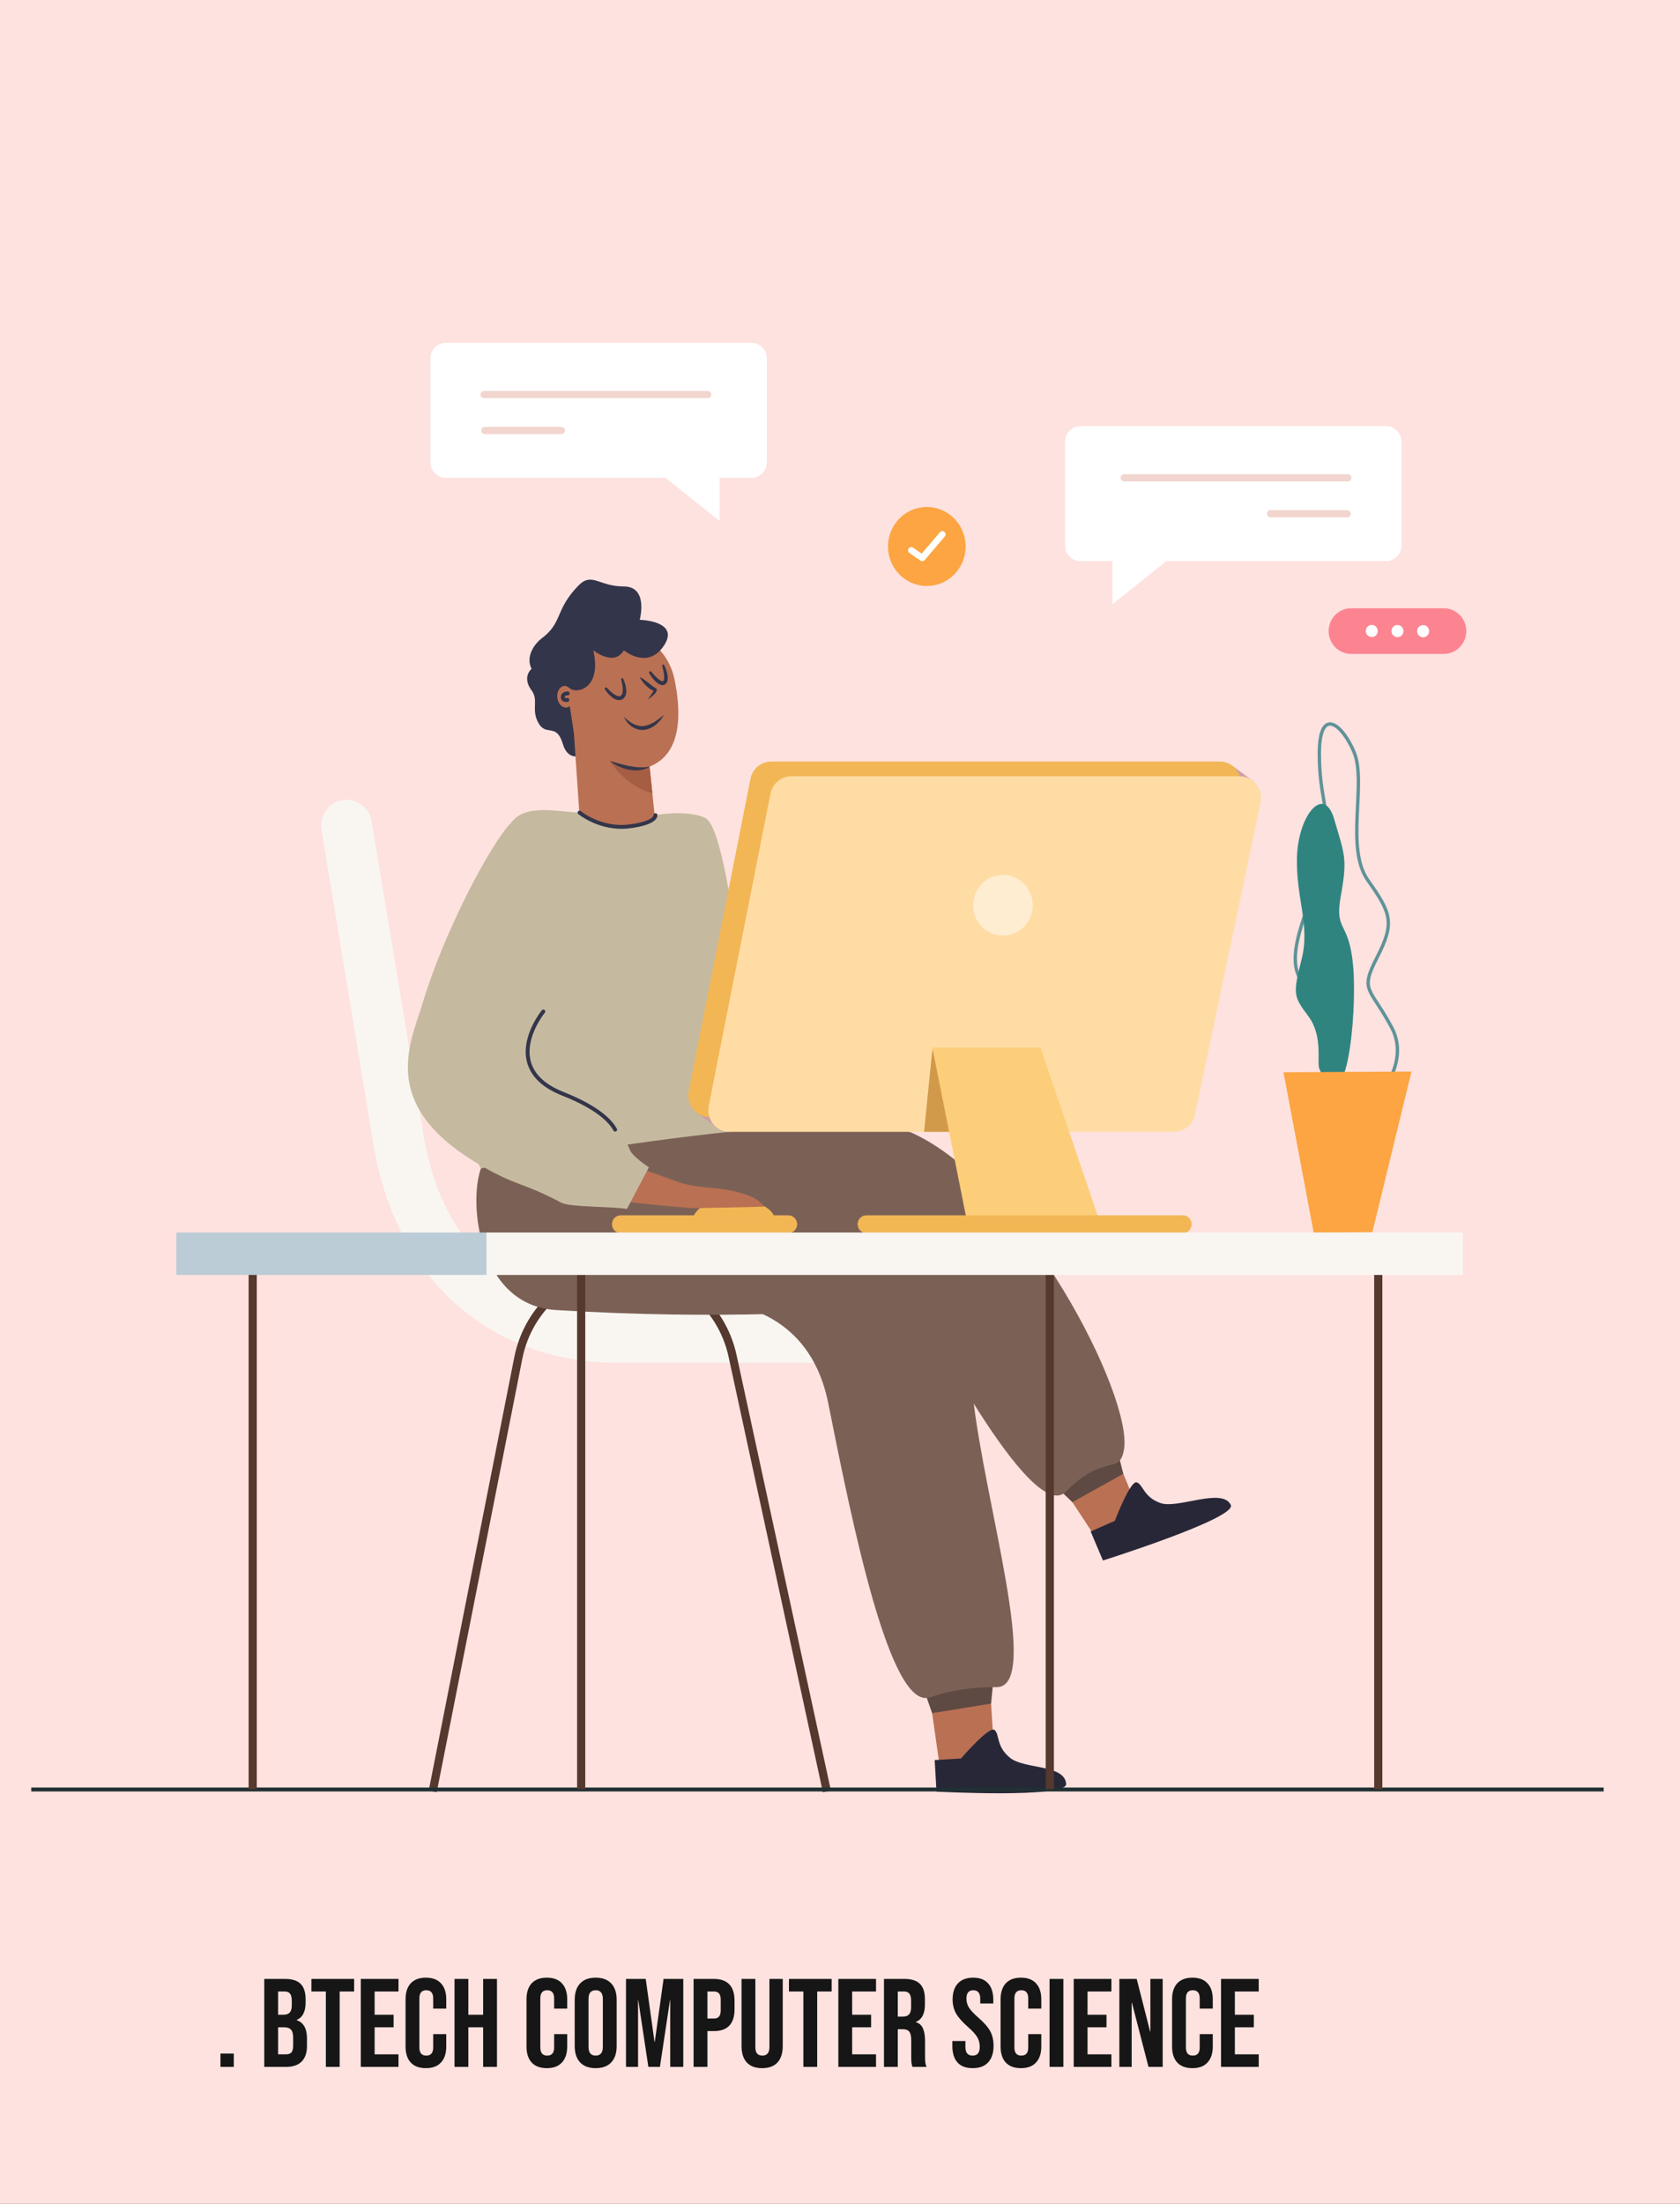 <svg width="749" height="982" viewBox="0 0 749 982" fill="none" xmlns="http://www.w3.org/2000/svg">
<rect x="0" y="0" width="749" height="982" fill="#333333" stroke="none"/>
<g clip-path="url(#clip0_1212_13460)">
<rect width="749" height="982" fill="#FEE2DF"/>
<g clip-path="url(#clip1_1212_13460)">
<path d="M-68.371 37.067L-68.371 938.005H817.209V37.067H-68.371Z" fill="#FEE2DF"/>
<path d="M198.777 212.929H335C338.8 212.929 341.88 209.795 341.88 205.93V159.759C341.88 155.894 338.8 152.761 335 152.761H198.777C194.978 152.761 191.899 155.894 191.899 159.757V205.929C191.898 209.797 194.978 212.929 198.777 212.929Z" fill="white"/>
<path d="M315.486 175.819H215.811" stroke="#F1D5CE" stroke-width="3.224" stroke-miterlimit="10" stroke-linecap="round" stroke-linejoin="round"/>
<path d="M250.273 191.808H216.145" stroke="#F1D5CE" stroke-width="3.224" stroke-miterlimit="10" stroke-linecap="round" stroke-linejoin="round"/>
<path d="M320.799 204.922V232.134L286.704 204.922H320.799Z" fill="white"/>
<path d="M617.95 250.035H481.727C477.928 250.035 474.848 246.902 474.848 243.037V196.865C474.848 193 477.928 189.867 481.727 189.867H617.95C621.75 189.867 624.83 193 624.83 196.864V243.037C624.828 246.902 621.748 250.035 617.95 250.035Z" fill="white"/>
<path d="M501.239 212.922H600.915" stroke="#F1D5CE" stroke-width="3.224" stroke-miterlimit="10" stroke-linecap="round" stroke-linejoin="round"/>
<path d="M566.458 228.91H600.587" stroke="#F1D5CE" stroke-width="3.224" stroke-miterlimit="10" stroke-linecap="round" stroke-linejoin="round"/>
<path d="M495.926 242.029V269.239L530.021 242.029H495.926Z" fill="white"/>
<path d="M602.348 291.385H643.717C649.239 291.385 653.715 286.83 653.715 281.213C653.715 275.595 649.239 271.04 643.717 271.04H602.348C596.825 271.04 592.348 275.595 592.348 281.213C592.348 286.83 596.825 291.385 602.348 291.385Z" fill="#FC8491"/>
<path d="M631.807 281.24C631.801 282.739 632.993 283.959 634.467 283.962C635.941 283.968 637.14 282.755 637.143 281.256C637.148 279.757 635.957 278.537 634.483 278.533C633.009 278.528 631.812 279.74 631.807 281.24Z" fill="white"/>
<path d="M620.361 281.198C620.356 282.698 621.548 283.917 623.022 283.921C624.495 283.926 625.694 282.714 625.698 281.215C625.703 279.715 624.511 278.496 623.038 278.492C621.566 278.487 620.367 279.697 620.361 281.198Z" fill="white"/>
<path d="M608.912 281.163C608.907 282.663 610.099 283.882 611.572 283.886C613.046 283.891 614.245 282.679 614.249 281.18C614.254 279.681 613.062 278.461 611.588 278.457C610.115 278.453 608.916 279.664 608.912 281.163Z" fill="white"/>
<path d="M413.203 261.111C422.759 261.111 430.505 253.23 430.505 243.508C430.505 233.786 422.759 225.906 413.203 225.906C403.647 225.906 395.9 233.786 395.9 243.508C395.9 253.23 403.647 261.111 413.203 261.111Z" fill="#FCA542"/>
<path d="M406.262 245.213L411.168 248.615L420.141 238.101" stroke="white" stroke-width="2.873" stroke-miterlimit="10" stroke-linecap="round" stroke-linejoin="round"/>
<path d="M369.722 607.263H276.012C218.421 607.263 176.494 570.096 166.589 510.268L143.343 369.827C142.303 363.551 146.464 357.604 152.633 356.55C158.787 355.475 164.646 359.723 165.684 366.003L188.931 506.441C196.993 555.139 229.547 584.214 276.012 584.214H369.722C375.978 584.214 381.05 589.372 381.05 595.738C381.052 602.104 375.978 607.263 369.722 607.263Z" fill="#F9F6F2"/>
<path d="M368.657 798.241L326.61 604.198C321.679 581.435 301.851 565.224 278.938 565.224C255.684 565.224 235.657 581.911 231.077 605.105L192.923 798.241" stroke="#55382E" stroke-width="3.643" stroke-miterlimit="10"/>
<path d="M262.44 335.078C262.44 335.078 253.919 341.461 250.926 331.489C247.933 321.516 243.278 328.846 239.699 321.489C236.918 315.775 240.205 311.932 236.987 307.618C231.711 300.544 237.54 294.39 248.422 294.39C259.304 294.39 283.221 321.914 262.44 335.078Z" fill="#33354A"/>
<path d="M300.625 302.325C298.03 290.197 287.596 281.198 275.395 281.218C271.691 281.224 267.883 282.058 264.316 284.271C255.853 289.52 254.002 303.369 253.884 313.794L255.857 326.654L259.511 380.138C270.322 412.557 295.874 408.986 292.373 368.222L289.613 341.579C304.752 335.637 303.538 315.942 300.625 302.325Z" fill="#BA7053"/>
<path d="M289.615 341.576C289.615 341.576 282.628 344.891 271.881 339.059C271.881 339.059 278.666 350.347 290.827 353.43L289.615 341.576Z" fill="#A55D43"/>
<path d="M255.628 310.023C255.945 312.679 254.599 315.03 252.622 315.276C250.644 315.521 248.784 313.566 248.467 310.91C248.15 308.254 249.496 305.902 251.473 305.659C253.451 305.414 255.311 307.369 255.628 310.023Z" fill="#BA7053"/>
<path d="M289.612 341.576C288.343 342.556 286.73 342.983 285.157 343.183C283.565 343.379 281.96 343.243 280.4 342.963C278.836 342.675 277.334 342.152 275.894 341.518C275.18 341.187 274.491 340.801 273.808 340.421C273.149 339.983 272.493 339.552 271.877 339.059C272.653 339.228 273.388 339.46 274.121 339.687C274.863 339.889 275.595 340.102 276.319 340.322C277.787 340.691 279.225 341.12 280.694 341.361C282.151 341.655 283.623 341.848 285.108 341.916C286.588 341.954 288.087 341.927 289.612 341.576Z" fill="#36384A"/>
<path d="M253.093 308.986C253.093 308.986 250.956 308.829 250.918 310.6C250.881 312.372 252.952 311.871 252.952 311.871" stroke="#33354A" stroke-width="1.715" stroke-miterlimit="10" stroke-linecap="round"/>
<path d="M278.142 319.394C279.443 320.689 280.846 321.785 282.346 322.565C283.861 323.313 285.476 323.675 287.077 323.495C288.687 323.306 290.216 322.592 291.719 321.751L293.889 320.255C294.578 319.689 295.271 319.116 296.034 318.579C295.559 319.369 295.015 320.118 294.468 320.877C293.848 321.563 293.193 322.241 292.488 322.866C291.002 324.03 289.245 324.967 287.258 325.228C285.269 325.426 283.239 324.85 281.666 323.733C280.101 322.614 278.866 321.107 278.142 319.394Z" fill="#33354A"/>
<path d="M285.222 301.638C287.459 302.804 289.235 304.42 291.04 305.799C291.268 305.95 291.477 306.137 291.694 306.265C291.805 306.348 291.899 306.386 291.998 306.44C292.06 306.473 292.035 306.473 292.287 306.583C292.475 306.667 292.701 306.907 292.777 307.166C292.889 307.667 292.74 307.883 292.668 308.078C292.577 308.273 292.48 308.422 292.379 308.565C292.181 308.849 291.964 309.087 291.741 309.314C290.859 310.217 289.889 310.961 288.844 311.613C289.545 310.599 290.275 309.617 290.914 308.635C291.067 308.388 291.212 308.138 291.33 307.905C291.387 307.79 291.437 307.673 291.458 307.584C291.497 307.501 291.446 307.406 291.472 307.608C291.547 307.887 291.869 307.936 291.532 307.846C291.352 307.79 291.159 307.734 291.012 307.66C290.687 307.521 290.395 307.375 290.119 307.199C289.035 306.501 288.119 305.669 287.294 304.748C286.493 303.808 285.748 302.818 285.222 301.638Z" fill="#33354A"/>
<path d="M277.813 302.419C278.465 303.792 278.922 305.219 279.134 306.771C279.243 307.546 279.262 308.356 279.083 309.207C278.918 310.039 278.451 310.996 277.588 311.54C276.719 312.11 275.606 312.056 274.813 311.774C273.989 311.493 273.307 311.066 272.703 310.574C271.499 309.583 270.527 308.455 269.703 307.171C269.538 306.913 269.609 306.571 269.862 306.403C270.084 306.255 270.371 306.293 270.55 306.479L270.571 306.5C271.536 307.497 272.567 308.499 273.66 309.266C274.728 310.046 276.001 310.562 276.701 310.065C277.503 309.65 277.718 308.248 277.648 306.909C277.583 305.551 277.294 304.129 276.956 302.763L276.951 302.74C276.889 302.488 277.039 302.232 277.285 302.169C277.501 302.113 277.721 302.221 277.813 302.419Z" fill="#33354A"/>
<path d="M296.111 296.351C296.742 297.617 297.213 298.929 297.516 300.347C297.673 301.055 297.751 301.794 297.7 302.594C297.641 303.342 297.411 304.436 296.389 305.021C295.902 305.304 295.309 305.326 294.853 305.23C294.388 305.137 294.005 304.953 293.661 304.753C292.981 304.342 292.422 303.868 291.929 303.34C290.941 302.291 290.126 301.169 289.439 299.926C289.292 299.657 289.384 299.318 289.648 299.169C289.876 299.039 290.158 299.093 290.325 299.284L290.339 299.302C291.201 300.293 292.092 301.308 293.036 302.165C293.514 302.582 293.989 303.001 294.482 303.268C294.979 303.556 295.417 303.601 295.587 303.488C295.81 303.416 296.021 303.009 296.083 302.436C296.146 301.87 296.097 301.236 296.037 300.594C295.884 299.311 295.576 297.989 295.252 296.698L295.247 296.68C295.183 296.428 295.333 296.172 295.581 296.107C295.797 296.052 296.015 296.158 296.111 296.351Z" fill="#33354A"/>
<path d="M264.493 289.769C264.493 289.769 273.717 297.261 278.129 289.769C278.129 289.769 288.738 298.685 296.023 287.646C303.308 276.608 285.222 276.183 285.222 276.183C285.222 276.183 289.259 261.323 278.129 261.323C266.997 261.323 263.894 254.824 257.97 260.849C247.362 271.639 250.922 277.378 241.638 284.351C235.593 288.892 231.744 299.209 244.897 303.701C247.624 304.633 250.301 303.701 254.232 306.822C257.348 309.294 268.409 306.618 264.493 289.769Z" fill="#33354A"/>
<path d="M314.448 364.481C310.7 362.629 302.445 361.456 292.25 363.221C292.25 363.221 290.837 367.227 280.293 368.267C270.001 369.283 258.387 362.09 258.387 362.09C249.333 361.812 234.089 357.936 227.954 366.531C201.37 403.771 207.923 514.763 214.456 520.612C222.01 527.378 233.2 529.996 243.526 528.486C253.851 526.976 258.111 526.909 290.847 532.039C314.896 535.807 327.17 528.194 330.842 524.754C339.593 516.557 327.679 371.02 314.448 364.481Z" fill="#C5BA9F"/>
<path d="M258.369 362.089C258.369 362.089 267.689 369.763 280.275 368.266C292.861 366.767 292.232 363.22 292.232 363.22" stroke="#33354A" stroke-width="1.715" stroke-miterlimit="10" stroke-linecap="round"/>
<path d="M441.147 746.974L443.501 786.221H418.832L413.223 746.882L441.147 746.974Z" fill="#BA7053"/>
<path d="M417.521 798.344L416.712 784.28L428.43 783.583C428.43 783.583 441.002 768.959 443.375 770.856C445.748 772.754 443.981 778.212 450.362 783.313C456.744 788.412 474.652 786.149 475.328 794.902C475.831 801.432 417.521 798.344 417.521 798.344Z" fill="#282738"/>
<path d="M413.215 756.638L415.565 763.368L441.867 759.11L442.733 750.136C442.733 750.136 422.799 744.118 413.215 756.638Z" fill="#5E4A42"/>
<path d="M464.817 649.144L487.525 683.697L507.038 671.808L493.51 639.037L464.817 649.144Z" fill="#BA7053"/>
<path d="M491.73 695.347L486.246 682.411L497.024 677.681C497.024 677.681 503.926 659.567 506.793 660.526C509.661 661.482 509.834 667.228 517.544 669.802C525.254 672.376 544.942 662.699 548.722 670.593C551.547 676.495 491.73 695.347 491.73 695.347Z" fill="#282738"/>
<path d="M470.219 661.842L478.1 669.365L500.803 656.719L498.093 645.94L470.219 661.842Z" fill="#5E4A42"/>
<path d="M214.434 520.61C214.434 520.61 375.712 490.612 406.941 504.955C456.847 527.875 505.012 622.091 501.132 645.77C499.175 657.707 492.313 647.251 475.151 664.711C459.867 680.26 410.432 583.762 410.432 583.762C369.003 583.762 325.831 588.485 247.81 583.739C213.185 581.632 208.796 535.803 214.434 520.61Z" fill="#7B6155"/>
<path d="M317.222 580.459C317.222 580.459 359.949 578.759 369.241 625.203C380.045 679.201 396.796 762.331 414.565 756.329C421.777 753.893 430.333 751.779 444.354 751.779C464.449 751.779 438.869 669.572 433.709 621.817C427.71 566.308 362.119 539.127 321.325 576.493C319.956 577.747 318.589 579.068 317.222 580.459Z" fill="#7B6155"/>
<path d="M310.573 495.809L320.366 502.962L389.836 443.307L559.002 348.298L549.866 341.555L433.819 377.827L310.573 495.809Z" fill="#CB9DA8"/>
<path d="M334.573 347.059L307.034 486.258C305.856 492.215 310.333 497.779 316.306 497.779H514.55C519.01 497.779 522.866 494.608 523.799 490.172L553.087 350.973C554.348 344.984 549.858 339.337 543.838 339.337H343.847C339.343 339.337 335.463 342.567 334.573 347.059Z" fill="#F2B655"/>
<path d="M343.51 353.623L315.97 492.822C314.792 498.779 319.27 504.343 325.242 504.343H523.485C527.946 504.343 531.8 501.173 532.734 496.735L562.022 357.537C563.283 351.547 558.793 345.9 552.773 345.9H352.782C348.278 345.9 344.399 349.131 343.51 353.623Z" fill="#FFDCA4"/>
<path d="M415.679 467.538L411.98 504.345H428.068L415.679 467.538Z" fill="#D19A4A"/>
<path d="M415.68 466.777L432.097 549.199H491.944L463.873 466.777H415.68Z" fill="#FDCE79"/>
<path d="M460.046 406.484C461.736 399.223 457.321 391.943 450.184 390.223C443.047 388.503 435.89 392.995 434.2 400.256C432.509 407.517 436.924 414.797 444.062 416.517C451.199 418.237 458.355 413.745 460.046 406.484Z" fill="#FFEDD2"/>
<path d="M527.347 541.528H386.274C384.113 541.528 382.359 543.31 382.359 545.51C382.359 547.708 384.111 549.492 386.274 549.492H527.347C529.509 549.492 531.261 547.708 531.261 545.51C531.261 543.31 529.509 541.528 527.347 541.528Z" fill="#F2B655"/>
<path d="M351.469 541.528H276.751C274.59 541.528 272.837 543.31 272.837 545.51C272.837 547.708 274.589 549.492 276.751 549.492H351.469C353.632 549.492 355.384 547.708 355.384 545.51C355.384 543.31 353.632 541.528 351.469 541.528Z" fill="#F2B655"/>
<path d="M309.15 542.071C309.15 542.071 311.589 534.627 324.76 534.627C337.93 534.627 343.295 537.853 345.247 542.071H309.15Z" fill="#F2B655"/>
<path d="M271.213 515.51L303.907 527.235C307.913 528.244 311.998 528.873 316.112 529.208C323.788 529.831 337.109 531.757 340.62 537.689L311.047 538.352C301.185 538.352 258.013 533.06 258.013 533.06L271.213 515.51Z" fill="#BA7053"/>
<path d="M262.11 369.416C262.11 369.416 237.903 356.376 227.925 366.526C218.605 376.007 197.739 415.76 188.415 447.017C183.226 464.415 168.518 491.778 212.372 518.119C230.445 528.976 232.271 526.338 250.286 535.936C254.211 538.027 275.121 537.605 279.48 538.744L289.304 520.145C289.304 520.145 281.812 515.262 280.778 512.274C275.643 497.423 242.996 487.884 242.996 473.06C242.999 452.641 262.11 369.416 262.11 369.416Z" fill="#C5BA9F"/>
<path d="M242.234 450.705C242.234 450.705 221.643 475.843 251.074 487.442C258.005 490.173 270.114 495.802 274.262 503.354" stroke="#33354A" stroke-width="1.715" stroke-miterlimit="10" stroke-linecap="round"/>
<path d="M714.971 797.39H13.932" stroke="#213033" stroke-width="1.771" stroke-miterlimit="10"/>
<path d="M609.186 494.811C609.186 494.811 630.153 476.03 620.472 457.864C610.791 439.697 606.035 442.006 613.977 426.572C621.921 411.139 620.231 406.912 609.895 392.33C599.558 377.747 609.426 348.787 603.667 335.102C598.395 322.57 588.195 314.431 588.195 335.926C588.195 359.791 595.68 364.487 588.781 387.133C581.884 409.779 569.096 432.311 585.421 441.613C601.746 450.914 586.092 469.198 591.106 484.876C596.119 500.556 609.186 494.811 609.186 494.811Z" stroke="#5F9399" stroke-width="1.506" stroke-miterlimit="10"/>
<path d="M588.188 476.203C587.005 473.459 589.955 461.734 583.331 452.854C576.707 443.975 576.31 443.23 580.274 427.549C584.24 411.867 577.722 400.521 578.237 381.922C578.753 363.323 590.226 349.286 594.839 365.058C599.451 380.831 600.809 382.491 597.805 399.088C594.801 415.685 601.5 409.582 603.305 430.758C605.108 451.933 600.278 504.238 588.188 476.203Z" fill="#308480"/>
<path d="M572.214 477.797L629.286 477.475L611.842 549.054L585.684 549.202L572.214 477.797Z" fill="#FCA542"/>
<path d="M259.105 562.186V797.226" stroke="#55382E" stroke-width="3.643" stroke-miterlimit="10"/>
<path d="M112.663 562.186V797.226" stroke="#55382E" stroke-width="3.643" stroke-miterlimit="10"/>
<path d="M614.47 562.186V797.226" stroke="#55382E" stroke-width="3.643" stroke-miterlimit="10"/>
<path d="M468.041 562.186V797.226" stroke="#55382E" stroke-width="3.643" stroke-miterlimit="10"/>
<path d="M217.158 549.211H78.621V568.111H217.158V549.211Z" fill="#BBCCD7"/>
<path d="M652.132 549.211H216.896V568.111H652.132V549.211Z" fill="#F9F6F2"/>
</g>
<path d="M98.296 915.064H104.232V921H98.296V915.064ZM117.819 881.8H127.115C130.289 881.8 132.603 882.547 134.059 884.04C135.515 885.496 136.243 887.755 136.243 890.816V892.384C136.243 894.4 135.907 896.043 135.235 897.312C134.601 898.581 133.611 899.496 132.267 900.056V900.168C135.329 901.213 136.859 903.939 136.859 908.344V911.704C136.859 914.728 136.057 917.043 134.451 918.648C132.883 920.216 130.569 921 127.507 921H117.819V881.8ZM126.387 897.76C127.619 897.76 128.534 897.443 129.131 896.808C129.766 896.173 130.083 895.109 130.083 893.616V891.432C130.083 890.013 129.822 888.987 129.299 888.352C128.814 887.717 128.03 887.4 126.947 887.4H123.979V897.76H126.387ZM127.507 915.4C128.59 915.4 129.393 915.12 129.915 914.56C130.438 913.963 130.699 912.955 130.699 911.536V908.12C130.699 906.328 130.382 905.096 129.747 904.424C129.15 903.715 128.142 903.36 126.723 903.36H123.979V915.4H127.507ZM145.276 887.4H138.836V881.8H157.876V887.4H151.436V921H145.276V887.4ZM160.859 881.8H177.659V887.4H167.019V897.76H175.475V903.36H167.019V915.4H177.659V921H160.859V881.8ZM189.882 921.56C186.933 921.56 184.674 920.72 183.106 919.04C181.576 917.36 180.81 914.989 180.81 911.928V890.872C180.81 887.811 181.576 885.44 183.106 883.76C184.674 882.08 186.933 881.24 189.882 881.24C192.832 881.24 195.072 882.08 196.602 883.76C198.17 885.44 198.954 887.811 198.954 890.872V895.016H193.13V890.48C193.13 888.053 192.104 886.84 190.05 886.84C187.997 886.84 186.97 888.053 186.97 890.48V912.376C186.97 914.765 187.997 915.96 190.05 915.96C192.104 915.96 193.13 914.765 193.13 912.376V906.384H198.954V911.928C198.954 914.989 198.17 917.36 196.602 919.04C195.072 920.72 192.832 921.56 189.882 921.56ZM202.64 881.8H208.8V897.76H215.408V881.8H221.568V921H215.408V903.36H208.8V921H202.64V881.8ZM243.804 921.56C240.855 921.56 238.596 920.72 237.028 919.04C235.497 917.36 234.732 914.989 234.732 911.928V890.872C234.732 887.811 235.497 885.44 237.028 883.76C238.596 882.08 240.855 881.24 243.804 881.24C246.753 881.24 248.993 882.08 250.524 883.76C252.092 885.44 252.876 887.811 252.876 890.872V895.016H247.052V890.48C247.052 888.053 246.025 886.84 243.972 886.84C241.919 886.84 240.892 888.053 240.892 890.48V912.376C240.892 914.765 241.919 915.96 243.972 915.96C246.025 915.96 247.052 914.765 247.052 912.376V906.384H252.876V911.928C252.876 914.989 252.092 917.36 250.524 919.04C248.993 920.72 246.753 921.56 243.804 921.56ZM265.575 921.56C262.551 921.56 260.236 920.701 258.631 918.984C257.026 917.267 256.223 914.84 256.223 911.704V891.096C256.223 887.96 257.026 885.533 258.631 883.816C260.236 882.099 262.551 881.24 265.575 881.24C268.599 881.24 270.914 882.099 272.519 883.816C274.124 885.533 274.927 887.96 274.927 891.096V911.704C274.927 914.84 274.124 917.267 272.519 918.984C270.914 920.701 268.599 921.56 265.575 921.56ZM265.575 915.96C267.703 915.96 268.767 914.672 268.767 912.096V890.704C268.767 888.128 267.703 886.84 265.575 886.84C263.447 886.84 262.383 888.128 262.383 890.704V912.096C262.383 914.672 263.447 915.96 265.575 915.96ZM279.093 881.8H287.885L291.805 909.856H291.917L295.837 881.8H304.629V921H298.805V891.32H298.693L294.213 921H289.061L284.581 891.32H284.469V921H279.093V881.8ZM309.226 881.8H318.298C321.359 881.8 323.655 882.621 325.186 884.264C326.716 885.907 327.482 888.315 327.482 891.488V895.352C327.482 898.525 326.716 900.933 325.186 902.576C323.655 904.219 321.359 905.04 318.298 905.04H315.386V921H309.226V881.8ZM318.298 899.44C319.306 899.44 320.052 899.16 320.538 898.6C321.06 898.04 321.322 897.088 321.322 895.744V891.096C321.322 889.752 321.06 888.8 320.538 888.24C320.052 887.68 319.306 887.4 318.298 887.4H315.386V899.44H318.298ZM339.787 921.56C336.801 921.56 334.523 920.72 332.955 919.04C331.387 917.323 330.603 914.877 330.603 911.704V881.8H336.763V912.152C336.763 913.496 337.025 914.467 337.547 915.064C338.107 915.661 338.891 915.96 339.899 915.96C340.907 915.96 341.673 915.661 342.195 915.064C342.755 914.467 343.035 913.496 343.035 912.152V881.8H348.971V911.704C348.971 914.877 348.187 917.323 346.619 919.04C345.051 920.72 342.774 921.56 339.787 921.56ZM358.175 887.4H351.735V881.8H370.775V887.4H364.335V921H358.175V887.4ZM373.757 881.8H390.557V887.4H379.917V897.76H388.373V903.36H379.917V915.4H390.557V921H373.757V881.8ZM394.101 881.8H403.229C406.402 881.8 408.717 882.547 410.173 884.04C411.629 885.496 412.357 887.755 412.357 890.816V893.224C412.357 897.293 411.013 899.869 408.325 900.952V901.064C409.818 901.512 410.863 902.427 411.461 903.808C412.095 905.189 412.413 907.037 412.413 909.352V916.24C412.413 917.36 412.45 918.275 412.525 918.984C412.599 919.656 412.786 920.328 413.085 921H406.813C406.589 920.365 406.439 919.768 406.365 919.208C406.29 918.648 406.253 917.64 406.253 916.184V909.016C406.253 907.224 405.954 905.973 405.357 905.264C404.797 904.555 403.807 904.2 402.389 904.2H400.261V921H394.101V881.8ZM402.501 898.6C403.733 898.6 404.647 898.283 405.245 897.648C405.879 897.013 406.197 895.949 406.197 894.456V891.432C406.197 890.013 405.935 888.987 405.413 888.352C404.927 887.717 404.143 887.4 403.061 887.4H400.261V898.6H402.501ZM433.663 921.56C430.677 921.56 428.418 920.72 426.887 919.04C425.357 917.323 424.591 914.877 424.591 911.704V909.464H430.415V912.152C430.415 914.691 431.479 915.96 433.607 915.96C434.653 915.96 435.437 915.661 435.959 915.064C436.519 914.429 436.799 913.421 436.799 912.04C436.799 910.397 436.426 908.96 435.679 907.728C434.933 906.459 433.551 904.947 431.535 903.192C428.997 900.952 427.223 898.936 426.215 897.144C425.207 895.315 424.703 893.261 424.703 890.984C424.703 887.885 425.487 885.496 427.055 883.816C428.623 882.099 430.901 881.24 433.887 881.24C436.837 881.24 439.058 882.099 440.551 883.816C442.082 885.496 442.847 887.923 442.847 891.096V892.72H437.023V890.704C437.023 889.36 436.762 888.389 436.239 887.792C435.717 887.157 434.951 886.84 433.943 886.84C431.89 886.84 430.863 888.091 430.863 890.592C430.863 892.011 431.237 893.336 431.983 894.568C432.767 895.8 434.167 897.293 436.183 899.048C438.759 901.288 440.533 903.323 441.503 905.152C442.474 906.981 442.959 909.128 442.959 911.592C442.959 914.803 442.157 917.267 440.551 918.984C438.983 920.701 436.687 921.56 433.663 921.56ZM455.171 921.56C452.222 921.56 449.963 920.72 448.395 919.04C446.865 917.36 446.099 914.989 446.099 911.928V890.872C446.099 887.811 446.865 885.44 448.395 883.76C449.963 882.08 452.222 881.24 455.171 881.24C458.121 881.24 460.361 882.08 461.891 883.76C463.459 885.44 464.243 887.811 464.243 890.872V895.016H458.419V890.48C458.419 888.053 457.393 886.84 455.339 886.84C453.286 886.84 452.259 888.053 452.259 890.48V912.376C452.259 914.765 453.286 915.96 455.339 915.96C457.393 915.96 458.419 914.765 458.419 912.376V906.384H464.243V911.928C464.243 914.989 463.459 917.36 461.891 919.04C460.361 920.72 458.121 921.56 455.171 921.56ZM467.929 881.8H474.089V921H467.929V881.8ZM478.702 881.8H495.502V887.4H484.862V897.76H493.318V903.36H484.862V915.4H495.502V921H478.702V881.8ZM499.046 881.8H506.774L512.766 905.264H512.878V881.8H518.366V921H512.038L504.646 892.384H504.534V921H499.046V881.8ZM531.624 921.56C528.675 921.56 526.416 920.72 524.848 919.04C523.318 917.36 522.552 914.989 522.552 911.928V890.872C522.552 887.811 523.318 885.44 524.848 883.76C526.416 882.08 528.675 881.24 531.624 881.24C534.574 881.24 536.814 882.08 538.344 883.76C539.912 885.44 540.696 887.811 540.696 890.872V895.016H534.872V890.48C534.872 888.053 533.846 886.84 531.792 886.84C529.739 886.84 528.712 888.053 528.712 890.48V912.376C528.712 914.765 529.739 915.96 531.792 915.96C533.846 915.96 534.872 914.765 534.872 912.376V906.384H540.696V911.928C540.696 914.989 539.912 917.36 538.344 919.04C536.814 920.72 534.574 921.56 531.624 921.56ZM544.382 881.8H561.182V887.4H550.542V897.76H558.998V903.36H550.542V915.4H561.182V921H544.382V881.8Z" fill="#161616"/>
</g>
<defs>
<clipPath id="clip0_1212_13460">
<rect width="749" height="982" fill="white"/>
</clipPath>
<clipPath id="clip1_1212_13460">
<rect width="885.581" height="900.938" fill="white" transform="translate(-68.366 37.062)"/>
</clipPath>
</defs>
</svg>
